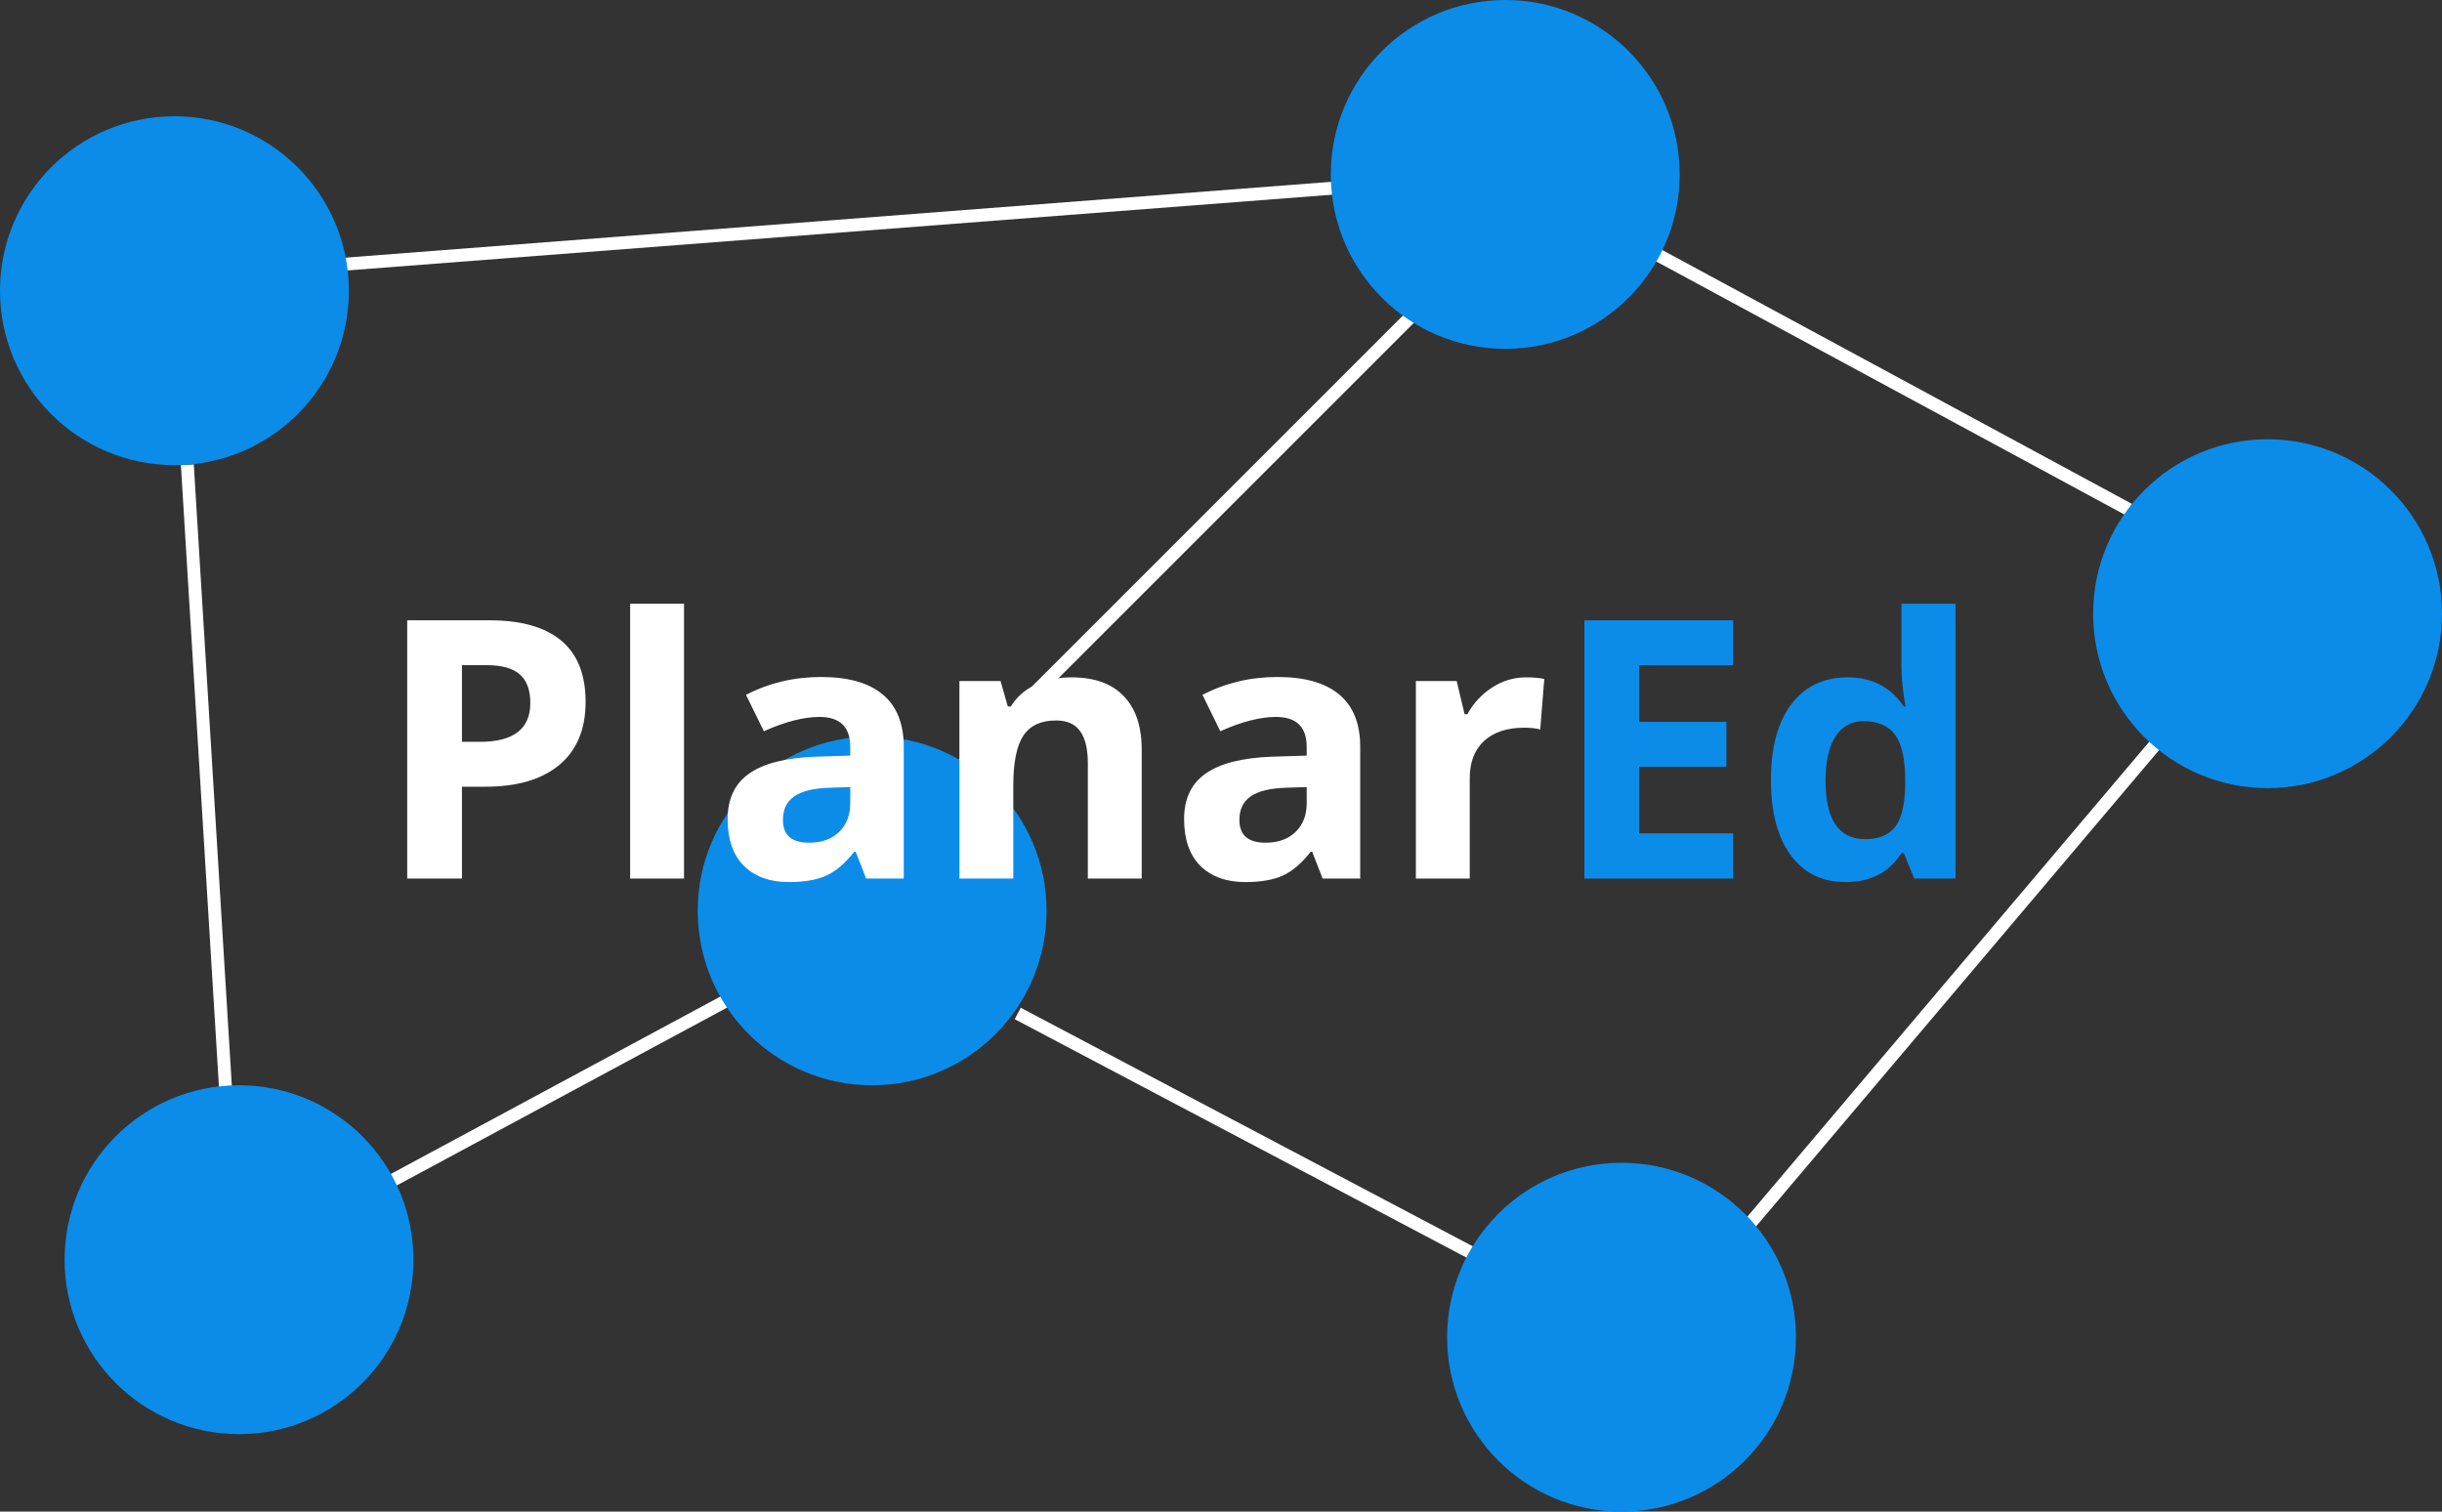 <svg width="189" height="117" viewBox="0 0 189 117" fill="none" xmlns="http://www.w3.org/2000/svg">
<rect x="0" y="0" width="189" height="117" fill="#333333" stroke="none"/>
<line x1="14.499" y1="35.969" x2="17.499" y2="84.969" stroke="white"/>
<line x1="25.962" y1="20.502" x2="103.962" y2="14.502" stroke="white"/>
<line x1="109.354" y1="24.354" x2="74.354" y2="59.354" stroke="white"/>
<line x1="56.237" y1="77.44" x2="30.237" y2="91.44" stroke="white"/>
<line x1="114.767" y1="97.442" x2="78.767" y2="78.442" stroke="white"/>
<line x1="134.618" y1="95.677" x2="167.618" y2="56.677" stroke="white"/>
<line x1="164.762" y1="39.44" x2="127.762" y2="19.44" stroke="white"/>
<circle cx="13.5" cy="22.5" r="13.5" fill="#0C8CE9"/>
<circle cx="125.5" cy="103.5" r="13.5" fill="#0C8CE9"/>
<circle cx="175.5" cy="47.5" r="13.5" fill="#0C8CE9"/>
<circle cx="116.5" cy="13.5" r="13.5" fill="#0C8CE9"/>
<circle cx="67.5" cy="70.5" r="13.5" fill="#0C8CE9"/>
<circle cx="18.5" cy="97.5" r="13.5" fill="#0C8CE9"/>
<path d="M31.516 48.012H37.9C40.334 48.012 42.18 48.536 43.438 49.584C44.695 50.632 45.324 52.214 45.324 54.328C45.324 56.434 44.65 58.056 43.301 59.195C41.952 60.325 40.042 60.891 37.572 60.891H35.754V68H31.516V48.012ZM35.754 51.484V57.418H37.148C39.746 57.418 41.045 56.415 41.045 54.41C41.045 53.408 40.772 52.669 40.225 52.195C39.687 51.721 38.839 51.484 37.682 51.484H35.754ZM52.94 68H48.77V46.727H52.94V68ZM57.738 53.781C59.507 52.861 61.443 52.4 63.549 52.4C65.654 52.4 67.245 52.852 68.32 53.754C69.405 54.656 69.947 56.01 69.947 57.815V68H67.035L66.228 65.922H66.119C65.417 66.815 64.697 67.43 63.959 67.768C63.221 68.105 62.25 68.273 61.047 68.273C59.589 68.273 58.431 67.854 57.574 67.016C56.736 66.177 56.316 64.969 56.316 63.393C56.316 61.816 56.877 60.64 57.998 59.865C59.119 59.081 60.837 58.648 63.152 58.566L65.805 58.484V57.815C65.805 56.265 65.012 55.49 63.426 55.49C62.204 55.49 60.769 55.859 59.119 56.598L57.738 53.781ZM60.596 63.461C60.596 64.637 61.27 65.225 62.619 65.225C63.594 65.225 64.369 64.947 64.943 64.391C65.518 63.835 65.805 63.096 65.805 62.176V60.918L64.191 60.973C62.979 61.009 62.077 61.228 61.484 61.629C60.892 62.03 60.596 62.641 60.596 63.461ZM82.936 52.428C84.704 52.428 86.048 52.911 86.969 53.877C87.898 54.834 88.363 56.219 88.363 58.033V68H84.193V59.072C84.193 57.96 83.993 57.131 83.592 56.584C83.2 56.037 82.58 55.764 81.732 55.764C80.566 55.764 79.723 56.156 79.203 56.94C78.684 57.723 78.424 59.013 78.424 60.809V68H74.254V52.715H77.439L78 54.684H78.232C78.688 53.945 79.322 53.385 80.133 53.002C80.953 52.619 81.887 52.428 82.936 52.428ZM93.066 53.781C94.835 52.861 96.772 52.4 98.877 52.4C100.982 52.4 102.573 52.852 103.648 53.754C104.733 54.656 105.275 56.01 105.275 57.815V68H102.363L101.557 65.922H101.447C100.745 66.815 100.025 67.43 99.287 67.768C98.549 68.105 97.578 68.273 96.375 68.273C94.917 68.273 93.759 67.854 92.902 67.016C92.064 66.177 91.644 64.969 91.644 63.393C91.644 61.816 92.205 60.64 93.326 59.865C94.447 59.081 96.165 58.648 98.481 58.566L101.133 58.484V57.815C101.133 56.265 100.34 55.49 98.754 55.49C97.533 55.49 96.097 55.859 94.447 56.598L93.066 53.781ZM95.924 63.461C95.924 64.637 96.598 65.225 97.947 65.225C98.922 65.225 99.697 64.947 100.271 64.391C100.846 63.835 101.133 63.096 101.133 62.176V60.918L99.519 60.973C98.307 61.009 97.405 61.228 96.812 61.629C96.22 62.03 95.924 62.641 95.924 63.461ZM118.113 52.428C118.688 52.428 119.157 52.469 119.521 52.551L119.207 56.461C118.879 56.37 118.469 56.324 117.977 56.324C116.646 56.324 115.607 56.666 114.859 57.35C114.121 58.033 113.752 58.99 113.752 60.221V68H109.582V52.715H112.74L113.355 55.285H113.561C114.053 54.41 114.691 53.722 115.475 53.221C116.277 52.692 117.156 52.428 118.113 52.428Z" fill="white"/>
<path d="M134.137 51.484H126.863V55.873H133.617V59.346H126.863V64.5H134.137V68H122.625V48.012H134.137V51.484ZM151.35 68H148.15L147.344 66.018H147.166C146.227 67.522 144.783 68.273 142.832 68.273C141.027 68.273 139.615 67.581 138.594 66.195C137.573 64.801 137.062 62.859 137.062 60.371C137.062 57.874 137.582 55.928 138.621 54.533C139.669 53.13 141.132 52.428 143.01 52.428C144.887 52.428 146.332 53.18 147.344 54.684H147.48C147.271 53.508 147.166 52.487 147.166 51.621V46.727H151.35V68ZM147.453 60.412C147.453 58.781 147.198 57.609 146.688 56.898C146.177 56.178 145.357 55.818 144.227 55.818C143.288 55.818 142.563 56.215 142.053 57.008C141.542 57.801 141.287 58.945 141.287 60.44C141.287 61.925 141.542 63.051 142.053 63.816C142.572 64.573 143.342 64.951 144.363 64.951C145.384 64.951 146.145 64.646 146.646 64.035C147.148 63.415 147.417 62.358 147.453 60.863V60.412Z" fill="#0C8CE9"/>
</svg>
